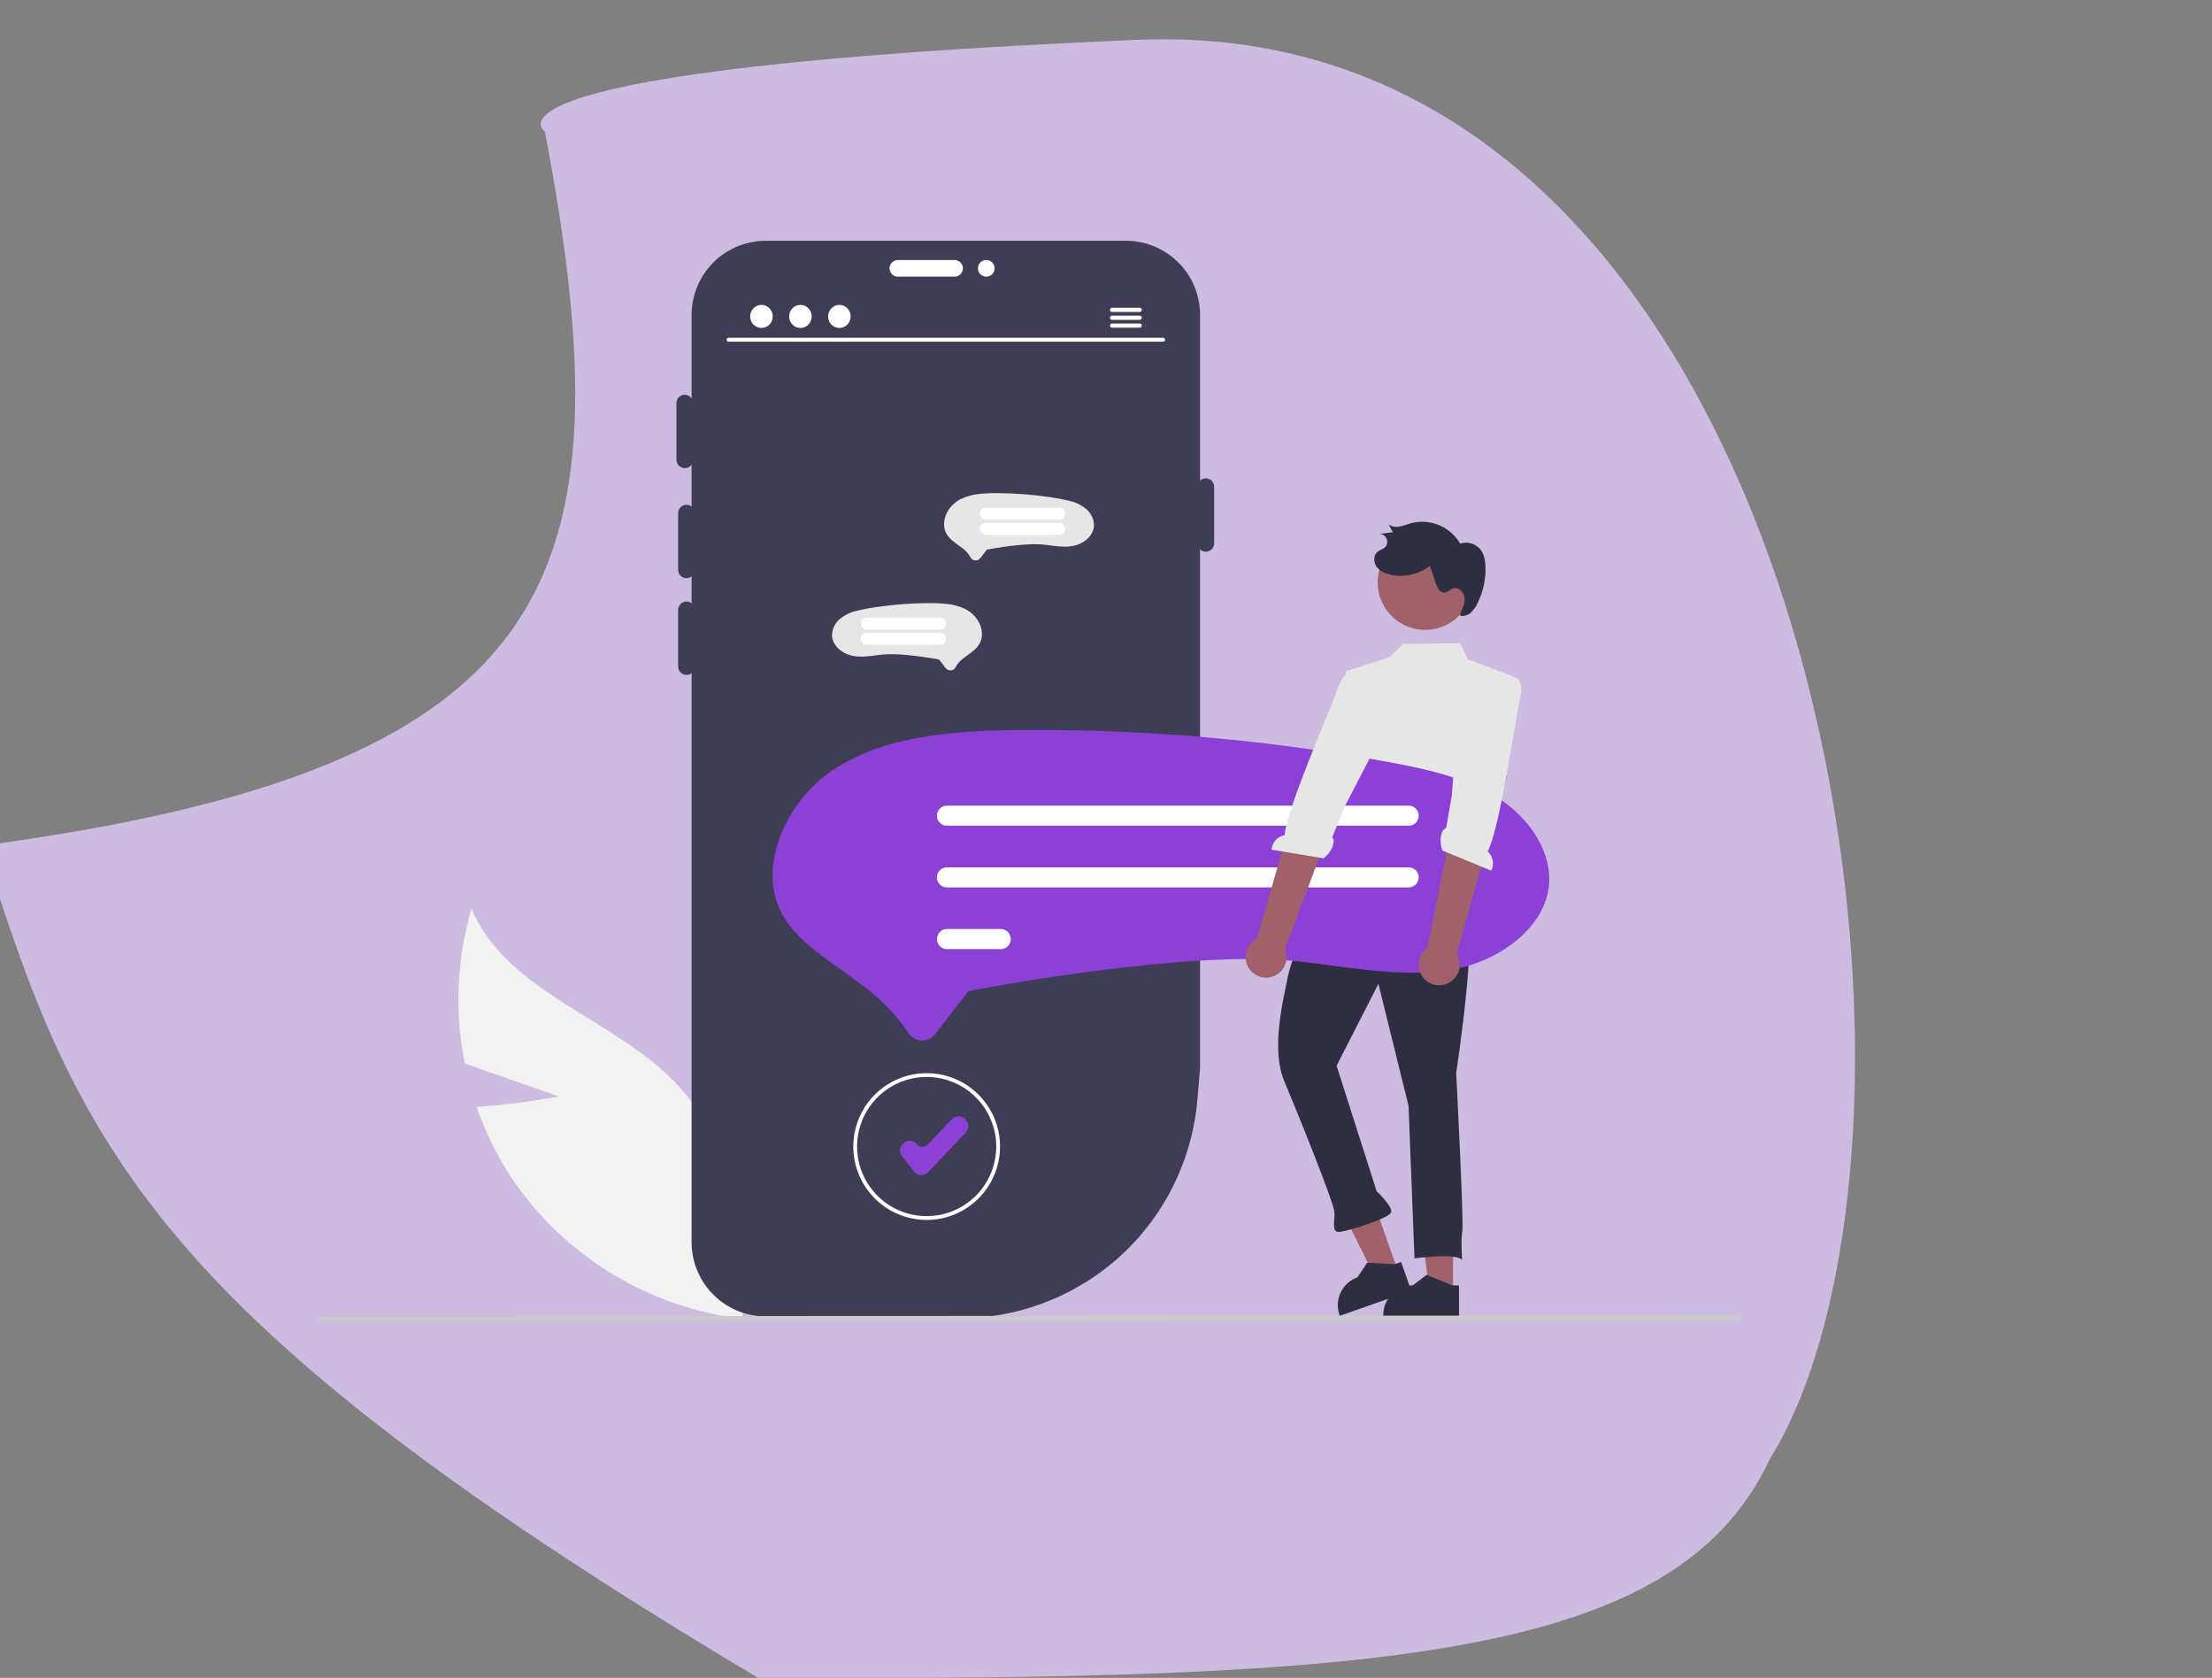 <svg width="1167" height="885" viewBox="0 0 1167 885" fill="none" xmlns="http://www.w3.org/2000/svg">
<rect x="0" y="0" width="1167" height="885" fill="#808080" stroke="none"/>
<g clip-path="url(#clip0_0_40)">
<path d="M933.5 770C1043.03 593.541 961.309 5.666 600 21C238.691 36.334 287.5 69.5 287.5 69.5C332.364 305.794 297.366 404.854 -9 446C40.679 604.709 81.069 695.14 400 885C731.204 886.423 884.111 874.856 933.5 770Z" fill="#CEBBE1"/>
<path d="M294.944 578.343L245.202 560.964C239.726 533.839 240.954 505.787 248.78 479.244C267.65 524.674 326.505 537.376 359.184 574.146C369.288 585.693 376.664 599.365 380.766 614.15C384.868 628.935 385.591 644.454 382.88 659.556L392.404 695.692C367.796 692.869 344.093 684.746 322.927 671.881C301.761 659.016 283.636 641.715 269.8 621.171C262.153 609.569 255.996 597.049 251.477 583.909C272.949 582.386 294.944 578.343 294.944 578.343Z" fill="#F2F2F2"/>
<path d="M633.122 166.09V563.32L631.742 579.86C629.323 608.571 617.16 635.592 597.272 656.44C594.452 659.39 591.502 662.183 588.422 664.82C584.631 668.09 580.643 671.125 576.482 673.91C574.102 675.51 571.662 677.02 569.182 678.45C554.76 686.779 538.83 692.166 522.312 694.3H403.952C394.533 694.308 385.431 690.901 378.332 684.71C374.818 681.651 371.873 677.995 369.632 673.91C366.502 668.178 364.865 661.751 364.872 655.22V166.09C364.885 155.727 369.008 145.792 376.336 138.464C383.664 131.136 393.599 127.013 403.962 127H594.042C594.492 127 594.932 127.01 595.382 127.02C595.672 127.03 595.962 127.04 596.252 127.07C596.642 127.08 597.032 127.11 597.412 127.15C597.902 127.18 598.382 127.23 598.862 127.29C599.302 127.35 599.742 127.41 600.182 127.48C600.272 127.49 600.352 127.51 600.442 127.52C601.002 127.61 601.562 127.71 602.112 127.83C602.662 127.94 603.222 128.07 603.762 128.21C604.152 128.31 604.552 128.42 604.942 128.53C604.952 128.53 604.972 128.54 604.982 128.54C606.132 128.88 607.272 129.27 608.392 129.72C608.742 129.85 609.092 130 609.432 130.15L609.582 130.21C609.862 130.33 610.132 130.45 610.402 130.58C611.212 130.95 612.012 131.36 612.802 131.79C614.102 132.506 615.36 133.294 616.572 134.15C616.962 134.42 617.342 134.71 617.712 135C618.022 135.23 618.332 135.47 618.632 135.73C618.658 135.743 618.681 135.76 618.702 135.78C618.742 135.81 618.782 135.85 618.822 135.88C619.092 136.09 619.352 136.31 619.602 136.53C620.092 136.95 620.572 137.39 621.042 137.84C621.172 137.96 621.302 138.08 621.432 138.21C621.562 138.33 621.682 138.46 621.812 138.59C621.942 138.71 622.062 138.84 622.182 138.96C622.254 139.022 622.321 139.088 622.382 139.16C622.742 139.54 623.092 139.93 623.432 140.32C623.862 140.81 624.282 141.31 624.672 141.82C625.012 142.24 625.332 142.66 625.642 143.09C625.932 143.48 626.202 143.87 626.472 144.27C626.545 144.37 626.611 144.473 626.672 144.58C626.952 144.99 627.212 145.41 627.472 145.83C628.122 146.89 628.712 147.99 629.252 149.1C629.452 149.52 629.642 149.93 629.822 150.35C630.052 150.86 630.262 151.37 630.462 151.88C630.542 152.07 630.612 152.27 630.682 152.46C630.792 152.75 630.892 153.04 630.992 153.33C631.102 153.65 631.212 153.98 631.312 154.3L631.552 155.08C631.692 155.55 631.812 156.01 631.932 156.48C632.002 156.76 632.072 157.04 632.132 157.33C632.602 159.372 632.906 161.449 633.042 163.54C633.052 163.8 633.072 164.05 633.082 164.31C633.112 164.9 633.122 165.49 633.122 166.09Z" fill="#3F3D56"/>
<path d="M362.16 304.968C360.994 304.967 359.876 304.503 359.052 303.678C358.227 302.854 357.763 301.736 357.762 300.569V270.657C357.761 270.079 357.874 269.506 358.095 268.972C358.315 268.437 358.639 267.952 359.048 267.542C359.456 267.133 359.941 266.809 360.476 266.587C361.01 266.366 361.582 266.252 362.16 266.252C362.739 266.252 363.311 266.366 363.845 266.587C364.379 266.809 364.865 267.133 365.273 267.542C365.682 267.952 366.006 268.437 366.226 268.972C366.447 269.506 366.56 270.079 366.559 270.657V300.569C366.558 301.736 366.094 302.854 365.269 303.678C364.445 304.503 363.327 304.967 362.16 304.968Z" fill="#3F3D56"/>
<path d="M361.281 246.903C360.114 246.902 358.996 246.438 358.172 245.613C357.347 244.789 356.883 243.671 356.882 242.504V212.592C356.884 211.427 357.348 210.309 358.173 209.486C358.997 208.662 360.115 208.2 361.281 208.2C362.446 208.2 363.564 208.662 364.389 209.486C365.214 210.309 365.678 211.427 365.68 212.592V242.504C365.678 243.671 365.214 244.789 364.39 245.613C363.565 246.438 362.447 246.902 361.281 246.903V246.903Z" fill="#3F3D56"/>
<path d="M469.291 141.533C469.292 140.367 469.756 139.249 470.58 138.424C471.405 137.599 472.523 137.135 473.689 137.134H503.602C504.768 137.134 505.887 137.597 506.712 138.422C507.537 139.247 508.001 140.366 508.001 141.533C508.001 142.699 507.537 143.818 506.712 144.643C505.887 145.468 504.768 145.932 503.602 145.932H473.689C472.523 145.93 471.405 145.466 470.58 144.642C469.756 143.817 469.292 142.699 469.291 141.533V141.533Z" fill="white"/>
<path d="M362.16 355.995C360.994 355.994 359.876 355.53 359.052 354.705C358.227 353.881 357.763 352.763 357.762 351.596V321.684C357.761 321.106 357.874 320.533 358.095 319.999C358.315 319.464 358.639 318.978 359.048 318.569C359.456 318.16 359.941 317.835 360.476 317.614C361.01 317.393 361.582 317.279 362.16 317.279C362.739 317.279 363.311 317.393 363.845 317.614C364.379 317.835 364.865 318.16 365.273 318.569C365.682 318.978 366.006 319.464 366.226 319.999C366.447 320.533 366.56 321.106 366.559 321.684V351.596C366.558 352.763 366.094 353.881 365.269 354.705C364.445 355.53 363.327 355.994 362.16 355.995V355.995Z" fill="#3F3D56"/>
<path d="M636.16 290.995C634.994 290.994 633.876 290.53 633.051 289.705C632.227 288.881 631.763 287.763 631.762 286.596V256.684C631.761 256.106 631.874 255.533 632.095 254.999C632.315 254.464 632.639 253.978 633.048 253.569C633.456 253.16 633.941 252.835 634.476 252.614C635.01 252.393 635.582 252.279 636.16 252.279C636.739 252.279 637.311 252.393 637.845 252.614C638.379 252.835 638.865 253.16 639.273 253.569C639.682 253.978 640.006 254.464 640.226 254.999C640.447 255.533 640.56 256.106 640.559 256.684V286.596C640.558 287.763 640.094 288.881 639.269 289.705C638.445 290.53 637.327 290.994 636.16 290.995V290.995Z" fill="#3F3D56"/>
<path d="M520.317 145.932C522.747 145.932 524.716 143.962 524.716 141.533C524.716 139.103 522.747 137.134 520.317 137.134C517.888 137.134 515.918 139.103 515.918 141.533C515.918 143.962 517.888 145.932 520.317 145.932Z" fill="white"/>
<path d="M613.666 180.202H384.342C384.077 180.197 383.824 180.087 383.639 179.897C383.453 179.707 383.349 179.453 383.349 179.187C383.349 178.922 383.453 178.667 383.639 178.477C383.824 178.287 384.077 178.178 384.342 178.172H613.666C613.931 178.178 614.184 178.287 614.369 178.477C614.555 178.667 614.659 178.922 614.659 179.187C614.659 179.453 614.555 179.707 614.369 179.897C614.184 180.087 613.931 180.197 613.666 180.202V180.202Z" fill="white"/>
<path d="M401.723 172.988C405.009 172.988 407.673 170.264 407.673 166.905C407.673 163.545 405.009 160.821 401.723 160.821C398.436 160.821 395.772 163.545 395.772 166.905C395.772 170.264 398.436 172.988 401.723 172.988Z" fill="white"/>
<path d="M422.279 172.988C425.565 172.988 428.229 170.264 428.229 166.905C428.229 163.545 425.565 160.821 422.279 160.821C418.992 160.821 416.328 163.545 416.328 166.905C416.328 170.264 418.992 172.988 422.279 172.988Z" fill="white"/>
<path d="M442.835 172.988C446.121 172.988 448.785 170.264 448.785 166.905C448.785 163.545 446.121 160.821 442.835 160.821C439.548 160.821 436.884 163.545 436.884 166.905C436.884 170.264 439.548 172.988 442.835 172.988Z" fill="white"/>
<path d="M601.289 162.329H586.687C586.398 162.335 586.122 162.454 585.92 162.661C585.717 162.867 585.604 163.145 585.604 163.435C585.604 163.724 585.717 164.002 585.92 164.209C586.122 164.416 586.398 164.535 586.687 164.54H601.289C601.579 164.535 601.854 164.416 602.057 164.209C602.26 164.002 602.373 163.724 602.373 163.435C602.373 163.145 602.26 162.867 602.057 162.661C601.854 162.454 601.579 162.335 601.289 162.329V162.329Z" fill="white"/>
<path d="M601.289 166.479H586.687C586.398 166.485 586.122 166.604 585.92 166.811C585.717 167.018 585.604 167.296 585.604 167.585C585.604 167.875 585.717 168.152 585.92 168.359C586.122 168.566 586.398 168.685 586.687 168.691H601.289C601.579 168.685 601.854 168.566 602.057 168.359C602.26 168.152 602.373 167.875 602.373 167.585C602.373 167.296 602.26 167.018 602.057 166.811C601.854 166.604 601.579 166.485 601.289 166.479V166.479Z" fill="white"/>
<path d="M601.289 170.624H586.687C586.398 170.63 586.122 170.749 585.92 170.956C585.717 171.162 585.604 171.44 585.604 171.73C585.604 172.019 585.717 172.297 585.92 172.504C586.122 172.711 586.398 172.83 586.687 172.835H601.289C601.579 172.83 601.854 172.711 602.057 172.504C602.26 172.297 602.373 172.019 602.373 171.73C602.373 171.44 602.26 171.162 602.057 170.956C601.854 170.749 601.579 170.63 601.289 170.624V170.624Z" fill="white"/>
<path d="M438.967 335.39C439.066 336.808 439.484 338.185 440.188 339.418C441.764 341.99 444.147 343.966 446.965 345.039C450.393 346.442 454.214 346.485 457.852 346.172C461.23 345.882 464.575 345.208 467.966 345.069C470.589 344.985 473.214 345.048 475.83 345.257C480.904 345.617 485.958 346.285 490.979 347.096C492.338 347.312 493.695 347.545 495.049 347.794C495.177 347.805 495.304 347.829 495.428 347.864C495.452 347.874 495.492 347.867 495.514 347.881C495.555 347.907 495.349 347.816 495.474 347.919C495.648 348.102 495.803 348.301 495.937 348.515L497.792 350.902C498.279 351.652 498.854 352.342 499.504 352.957C499.989 353.331 500.574 353.554 501.185 353.596C501.795 353.639 502.405 353.5 502.937 353.196C503.493 352.845 503.936 352.342 504.214 351.746C504.64 350.964 505.149 350.229 505.732 349.555C507.938 346.982 511.004 345.399 513.568 343.233C514.811 342.227 515.871 341.015 516.703 339.65C517.412 338.415 517.854 337.044 517.998 335.627C518.223 332.723 517.499 329.824 515.936 327.366C514.321 324.735 511.999 322.611 509.237 321.233C506.101 319.729 502.72 318.802 499.256 318.498C495.592 318.152 491.91 318.03 488.23 318.133C484.108 318.179 479.994 318.36 475.887 318.677C471.774 318.995 467.677 319.448 463.597 320.034C459.657 320.532 455.747 321.248 451.886 322.18C448.428 322.922 445.225 324.559 442.597 326.927C441.429 328.002 440.502 329.312 439.876 330.77C439.251 332.229 438.941 333.803 438.967 335.39Z" fill="#E6E6E6"/>
<path d="M496.138 325.779H457.12C456.347 325.78 455.606 326.087 455.059 326.634C454.512 327.181 454.205 327.922 454.204 328.695V329.166C454.205 329.939 454.512 330.68 455.059 331.227C455.606 331.773 456.347 332.081 457.12 332.082H496.138C496.911 332.081 497.653 331.773 498.199 331.227C498.746 330.68 499.054 329.939 499.055 329.166V328.695C499.054 327.922 498.746 327.181 498.199 326.634C497.652 326.087 496.911 325.78 496.138 325.779V325.779Z" fill="white"/>
<path d="M496.138 333.779H457.12C456.347 333.78 455.606 334.088 455.059 334.635C454.512 335.181 454.205 335.923 454.204 336.696V337.166C454.205 337.939 454.512 338.68 455.059 339.227C455.606 339.774 456.347 340.081 457.12 340.083H496.138C496.911 340.081 497.653 339.774 498.199 339.227C498.746 338.68 499.054 337.939 499.055 337.166V336.696C499.054 335.923 498.746 335.181 498.199 334.635C497.652 334.088 496.911 333.78 496.138 333.779V333.779Z" fill="white"/>
<path d="M577.15 277.39C577.051 278.808 576.633 280.185 575.928 281.418C574.353 283.99 571.97 285.966 569.152 287.039C565.724 288.442 561.903 288.485 558.265 288.172C554.886 287.882 551.542 287.208 548.151 287.069C545.528 286.985 542.903 287.048 540.287 287.257C535.213 287.617 530.159 288.285 525.138 289.096C523.778 289.312 522.421 289.545 521.067 289.794C520.939 289.805 520.813 289.829 520.689 289.864C520.665 289.874 520.625 289.867 520.602 289.881C520.562 289.907 520.768 289.815 520.643 289.919C520.469 290.102 520.313 290.301 520.179 290.515L518.325 292.902C517.838 293.652 517.263 294.342 516.612 294.957C516.128 295.331 515.543 295.554 514.932 295.596C514.321 295.639 513.711 295.5 513.18 295.196C512.624 294.845 512.181 294.342 511.903 293.746C511.477 292.964 510.968 292.229 510.385 291.555C508.179 288.982 505.113 287.399 502.548 285.233C501.306 284.227 500.246 283.015 499.414 281.65C498.704 280.415 498.263 279.044 498.119 277.627C497.894 274.723 498.617 271.824 500.18 269.366C501.796 266.735 504.117 264.611 506.88 263.233C510.015 261.729 513.396 260.802 516.861 260.498C520.525 260.152 524.207 260.03 527.886 260.133C532.008 260.179 536.123 260.36 540.23 260.677C544.343 260.995 548.439 261.448 552.52 262.034C556.46 262.532 560.369 263.248 564.23 264.18C567.689 264.922 570.892 266.559 573.52 268.927C574.688 270.002 575.615 271.312 576.24 272.77C576.866 274.229 577.176 275.803 577.15 277.39V277.39Z" fill="#E6E6E6"/>
<path d="M517.062 270.695V271.166C517.063 271.939 517.371 272.68 517.917 273.227C518.464 273.773 519.205 274.081 519.979 274.082H558.996C559.77 274.081 560.511 273.773 561.057 273.227C561.604 272.68 561.912 271.939 561.913 271.166V270.695C561.912 269.922 561.604 269.181 561.057 268.634C560.511 268.087 559.77 267.78 558.996 267.779H519.979C519.205 267.78 518.464 268.087 517.917 268.634C517.371 269.181 517.063 269.922 517.062 270.695Z" fill="white"/>
<path d="M517.062 278.696V279.166C517.063 279.939 517.371 280.68 517.917 281.227C518.464 281.774 519.205 282.081 519.979 282.083H558.996C559.77 282.081 560.511 281.774 561.057 281.227C561.604 280.68 561.912 279.939 561.913 279.166V278.696C561.912 277.923 561.604 277.181 561.057 276.635C560.511 276.088 559.77 275.78 558.996 275.779H519.979C519.205 275.78 518.464 276.088 517.917 276.635C517.371 277.181 517.063 277.923 517.062 278.696Z" fill="white"/>
<path d="M766.577 682.014L754.187 682.013L748.293 634.224L766.579 634.225L766.577 682.014Z" fill="#A0616A"/>
<path d="M766.247 677.965L753.027 672.595L752.637 672.435L745.337 677.965C741.331 677.964 737.479 679.511 734.585 682.281C731.692 685.052 729.98 688.833 729.807 692.835C729.787 693.055 729.787 693.285 729.787 693.515V694.025H769.737V677.965H766.247Z" fill="#2F2E41"/>
<path d="M737.561 670.484L725.874 674.596L704.452 631.472L721.702 625.403L737.561 670.484Z" fill="#A0616A"/>
<path d="M735.906 666.774L721.653 666.096L721.232 666.075L716.181 673.714C712.402 675.043 709.282 677.78 707.472 681.354C705.662 684.928 705.302 689.063 706.467 692.896C706.521 693.11 706.597 693.327 706.674 693.544L706.843 694.025L744.528 680.765L739.198 665.615L735.906 666.774Z" fill="#2F2E41"/>
<path d="M770.955 475.956C782.29 475.516 768.249 565.845 768.249 565.845C768.249 565.845 772.356 645.151 771.486 649.313C770.615 653.475 771.376 664.699 771.376 664.699C769.155 660.657 746.244 663.708 746.244 663.708L743.127 583.332L727.213 518.932L705.151 562.1L726.297 628.361C726.297 628.361 734.86 636.285 733.949 639.416C733.039 642.548 710.609 649.609 706.487 649.769C702.365 649.929 704.226 644.697 704.026 639.545C703.826 634.392 684.431 586.64 677.608 570.392C670.786 554.145 676.09 531.235 679.572 514.588C683.055 497.94 701.376 466.699 701.376 466.699C724.117 441.049 759.62 476.395 770.955 475.956Z" fill="#2F2E41"/>
<path d="M765.068 490.436C736.958 490.437 721.467 484.81 713.241 479.786C703.183 473.642 701.462 467.164 701.393 466.89L701.373 466.812L702.352 454.492L702.781 453.533C704.754 449.117 705.015 444.125 703.515 439.526L703.484 439.431L703.492 439.333L710.065 354.088L733.324 346.469L740.091 339.67L770.219 339.233L774.416 347.743L798.167 356.685L786.499 426.141L780.905 435.783L783.156 446.286L783.14 446.381L775.802 490.181L775.398 490.198C771.779 490.36 768.336 490.44 765.068 490.436Z" fill="#E6E6E6"/>
<path d="M776.786 310.559C775.882 317.15 772.397 323.113 767.099 327.138C761.801 331.162 755.121 332.919 748.529 332.021C741.936 331.124 735.969 327.646 731.939 322.352C727.909 317.059 726.145 310.381 727.035 303.788L727.084 303.431C728.124 296.926 731.68 291.09 736.984 287.182C742.288 283.275 748.916 281.609 755.437 282.544C761.959 283.479 767.851 286.941 771.844 292.181C775.836 297.422 777.608 304.022 776.778 310.558L776.786 310.559Z" fill="#A0616A"/>
<path d="M770.396 323.489C771.686 320.871 773.01 318.059 772.648 315.163C772.285 312.266 769.445 309.498 766.656 310.359C764.988 310.873 763.727 312.52 761.984 312.605C759.585 312.721 758.21 309.975 757.463 307.692L754.422 298.396C751.502 300.672 748.115 302.275 744.504 303.091C740.893 303.907 737.146 303.916 733.531 303.117C730.707 302.471 727.855 301.212 726.199 298.836C724.543 296.46 724.552 292.775 726.824 290.978C727.938 290.097 729.421 289.762 730.485 288.822C731.145 288.239 731.6 287.459 731.783 286.597C731.965 285.735 731.865 284.837 731.498 284.037C731.131 283.236 730.515 282.575 729.743 282.151C728.97 281.727 728.082 281.563 727.209 281.684L734.866 280.727L732.585 276.601C733.452 277.191 734.433 277.593 735.465 277.783C736.497 277.972 737.556 277.944 738.577 277.7C740.637 277.329 742.577 276.481 744.592 275.915C749.477 274.668 754.636 275.049 759.284 277.001C763.932 278.953 767.817 282.369 770.347 286.73C772.231 286.1 774.262 286.059 776.17 286.61C778.079 287.161 779.775 288.279 781.034 289.816C783.083 292.417 783.641 295.889 783.72 299.2C783.869 305.729 782.446 312.197 779.57 318.06C778.745 319.922 777.56 321.603 776.083 323.006C775.34 323.701 774.453 324.226 773.485 324.542C772.518 324.859 771.493 324.959 770.482 324.838" fill="#2F2E41"/>
<path d="M486.539 548.793C486.421 548.793 486.302 548.791 486.183 548.786C484.791 548.735 483.432 548.349 482.221 547.661C481.01 546.972 479.983 546.001 479.228 544.83C473.573 536.379 466.634 528.861 458.66 522.55C453.833 518.692 448.789 515.105 443.911 511.635C431.327 502.687 419.476 494.26 412.897 482.615C398.554 457.224 415.445 421.858 439.576 405.997C466.642 388.208 502.243 385.418 536.683 385.052C540.262 385.015 543.843 384.996 547.427 384.996C609.48 385.02 671.403 390.682 732.432 401.912C752.726 405.656 773.968 410.243 791.038 421.374C808.007 432.439 818.32 449.863 817.314 465.767C815.845 488.983 791.235 506.33 768.824 510.865C747.464 515.184 725.274 512.265 701.782 509.174C696.596 508.492 691.234 507.787 685.931 507.173C628.301 500.512 520.038 521.044 515.458 521.921L510.914 522.791L493.283 545.48C492.49 546.515 491.468 547.352 490.299 547.926C489.129 548.501 487.842 548.797 486.539 548.793Z" fill="#8C40D5"/>
<path d="M743.173 435.537H499.589C498.184 435.537 496.836 434.979 495.842 433.985C494.848 432.991 494.29 431.643 494.29 430.237C494.29 428.832 494.848 427.484 495.842 426.49C496.836 425.496 498.184 424.938 499.589 424.938H743.173C744.579 424.938 745.927 425.496 746.921 426.49C747.915 427.484 748.473 428.832 748.473 430.237C748.473 431.643 747.915 432.991 746.921 433.985C745.927 434.979 744.579 435.537 743.173 435.537Z" fill="white"/>
<path d="M743.173 468.068H499.589C498.893 468.07 498.203 467.934 497.559 467.668C496.916 467.403 496.33 467.013 495.837 466.522C495.344 466.03 494.953 465.446 494.685 464.803C494.418 464.16 494.28 463.47 494.279 462.774C494.279 462.078 494.415 461.388 494.681 460.744C494.947 460.101 495.337 459.516 495.829 459.023C496.321 458.53 496.906 458.14 497.549 457.873C498.192 457.606 498.882 457.469 499.578 457.469H743.173C744.577 457.471 745.924 458.03 746.916 459.024C747.908 460.017 748.466 461.364 748.466 462.768C748.466 464.173 747.908 465.52 746.916 466.513C745.924 467.507 744.577 468.066 743.173 468.068Z" fill="white"/>
<path d="M527.975 500.599H499.589C498.185 500.597 496.839 500.037 495.846 499.044C494.854 498.05 494.297 496.703 494.297 495.299C494.297 493.894 494.854 492.547 495.846 491.554C496.839 490.56 498.185 490.001 499.589 489.999H527.975C529.38 490.001 530.726 490.56 531.718 491.554C532.711 492.547 533.268 493.894 533.268 495.299C533.268 496.703 532.711 498.05 531.718 499.044C530.726 500.037 529.38 500.597 527.975 500.599V500.599Z" fill="white"/>
<path d="M763.218 518.918C764.683 518.348 766.006 517.464 767.093 516.328C768.179 515.192 769.004 513.831 769.508 512.342C770.012 510.852 770.183 509.271 770.01 507.708C769.836 506.145 769.322 504.64 768.504 503.297L795.017 408.999L771.755 406.568L753.009 500.025C750.844 501.549 749.314 503.814 748.708 506.391C748.102 508.968 748.463 511.677 749.721 514.006C750.98 516.335 753.049 518.121 755.536 519.027C758.024 519.932 760.757 519.893 763.218 518.918V518.918Z" fill="#A0616A"/>
<path d="M798.939 357.235C798.939 357.235 804.617 357.439 801.81 369.144C799.564 378.515 791.312 437.303 784.86 449.024C786.254 450.279 787.19 451.962 787.522 453.808C787.853 455.654 787.561 457.558 786.692 459.219L760.984 448.616C758.849 442.688 760.502 437.306 762.93 436.83L765.934 419.685L770.36 362.17L794.838 357.014L798.939 357.235Z" fill="#E6E6E6"/>
<path d="M659.27 511.262C658.326 510.005 657.669 508.556 657.346 507.017C657.023 505.478 657.041 503.888 657.399 502.357C657.757 500.826 658.447 499.392 659.419 498.156C660.391 496.921 661.623 495.913 663.026 495.205L690.288 401.12L711.327 411.336L677.914 500.605C678.948 503.042 679.052 505.774 678.206 508.282C677.36 510.791 675.624 512.902 673.326 514.215C671.027 515.529 668.327 515.954 665.737 515.41C663.146 514.865 660.845 513.39 659.27 511.262V511.262Z" fill="#A0616A"/>
<path d="M714.283 355.086C714.283 355.086 709.353 352.262 705.557 363.685C702.518 372.83 678.493 427.115 677.785 440.476C675.939 440.806 674.255 441.742 672.999 443.134C671.743 444.527 670.987 446.298 670.848 448.168L698.279 452.733C703.222 448.826 704.659 443.382 702.848 441.695L709.347 425.549L735.95 374.364L717.883 357.064L714.283 355.086Z" fill="#E6E6E6"/>
<path d="M916.937 696.295L168.187 696.602C167.872 696.601 167.57 696.476 167.348 696.252C167.125 696.029 167 695.727 167 695.412C167 695.096 167.125 694.794 167.348 694.571C167.57 694.348 167.872 694.222 168.187 694.221L916.937 693.914C917.252 693.915 917.554 694.04 917.777 694.264C918 694.487 918.125 694.789 918.125 695.104C918.125 695.42 918 695.722 917.777 695.945C917.554 696.168 917.252 696.294 916.937 696.295V696.295Z" fill="#CACACA"/>
<path d="M488.885 643.451C481.228 643.451 473.744 641.18 467.377 636.926C461.011 632.672 456.049 626.626 453.119 619.552C450.189 612.479 449.422 604.695 450.916 597.185C452.41 589.676 456.097 582.778 461.511 577.363C466.925 571.949 473.823 568.262 481.333 566.769C488.842 565.275 496.626 566.042 503.7 568.972C510.774 571.902 516.82 576.864 521.074 583.23C525.327 589.596 527.598 597.081 527.598 604.738C527.586 615.001 523.504 624.841 516.246 632.099C508.989 639.357 499.149 643.439 488.885 643.451ZM488.885 568.025C481.624 568.025 474.526 570.178 468.488 574.212C462.451 578.246 457.745 583.98 454.967 590.688C452.188 597.397 451.461 604.778 452.878 611.9C454.294 619.022 457.791 625.563 462.925 630.698C468.059 635.832 474.601 639.329 481.723 640.745C488.844 642.162 496.226 641.435 502.934 638.656C509.643 635.877 515.377 631.172 519.411 625.134C523.445 619.097 525.598 611.999 525.598 604.738C525.587 595.004 521.715 585.672 514.833 578.79C507.95 571.907 498.618 568.036 488.885 568.025Z" fill="white"/>
<path d="M486.061 619.81C485.981 619.81 485.901 619.808 485.82 619.804C485.11 619.769 484.416 619.582 483.784 619.254C483.153 618.926 482.601 618.466 482.164 617.904L475.862 609.802C475.464 609.29 475.171 608.705 474.999 608.08C474.827 607.456 474.78 606.803 474.86 606.16C474.94 605.517 475.146 604.896 475.467 604.333C475.787 603.769 476.215 603.275 476.727 602.877L476.954 602.7C477.465 602.302 478.05 602.009 478.675 601.837C479.3 601.665 479.953 601.617 480.596 601.698C481.239 601.778 481.86 601.984 482.424 602.305C482.987 602.625 483.482 603.054 483.88 603.566C484.198 603.974 484.601 604.31 485.06 604.548C485.52 604.787 486.026 604.924 486.544 604.949C487.061 604.974 487.578 604.887 488.059 604.694C488.54 604.501 488.973 604.207 489.33 603.831L502.126 590.322C503.027 589.373 504.267 588.82 505.575 588.784C506.883 588.749 508.152 589.234 509.103 590.132L509.312 590.332C509.783 590.778 510.161 591.311 510.425 591.903C510.689 592.495 510.834 593.133 510.852 593.781C510.869 594.429 510.759 595.074 510.527 595.679C510.295 596.284 509.946 596.837 509.501 597.308L489.642 618.269C489.182 618.756 488.626 619.144 488.011 619.409C487.395 619.674 486.732 619.81 486.061 619.81Z" fill="#8C40D5"/>
</g>
<defs>
<clipPath id="clip0_0_40">
<rect width="1167" height="885" fill="white"/>
</clipPath>
</defs>
</svg>
